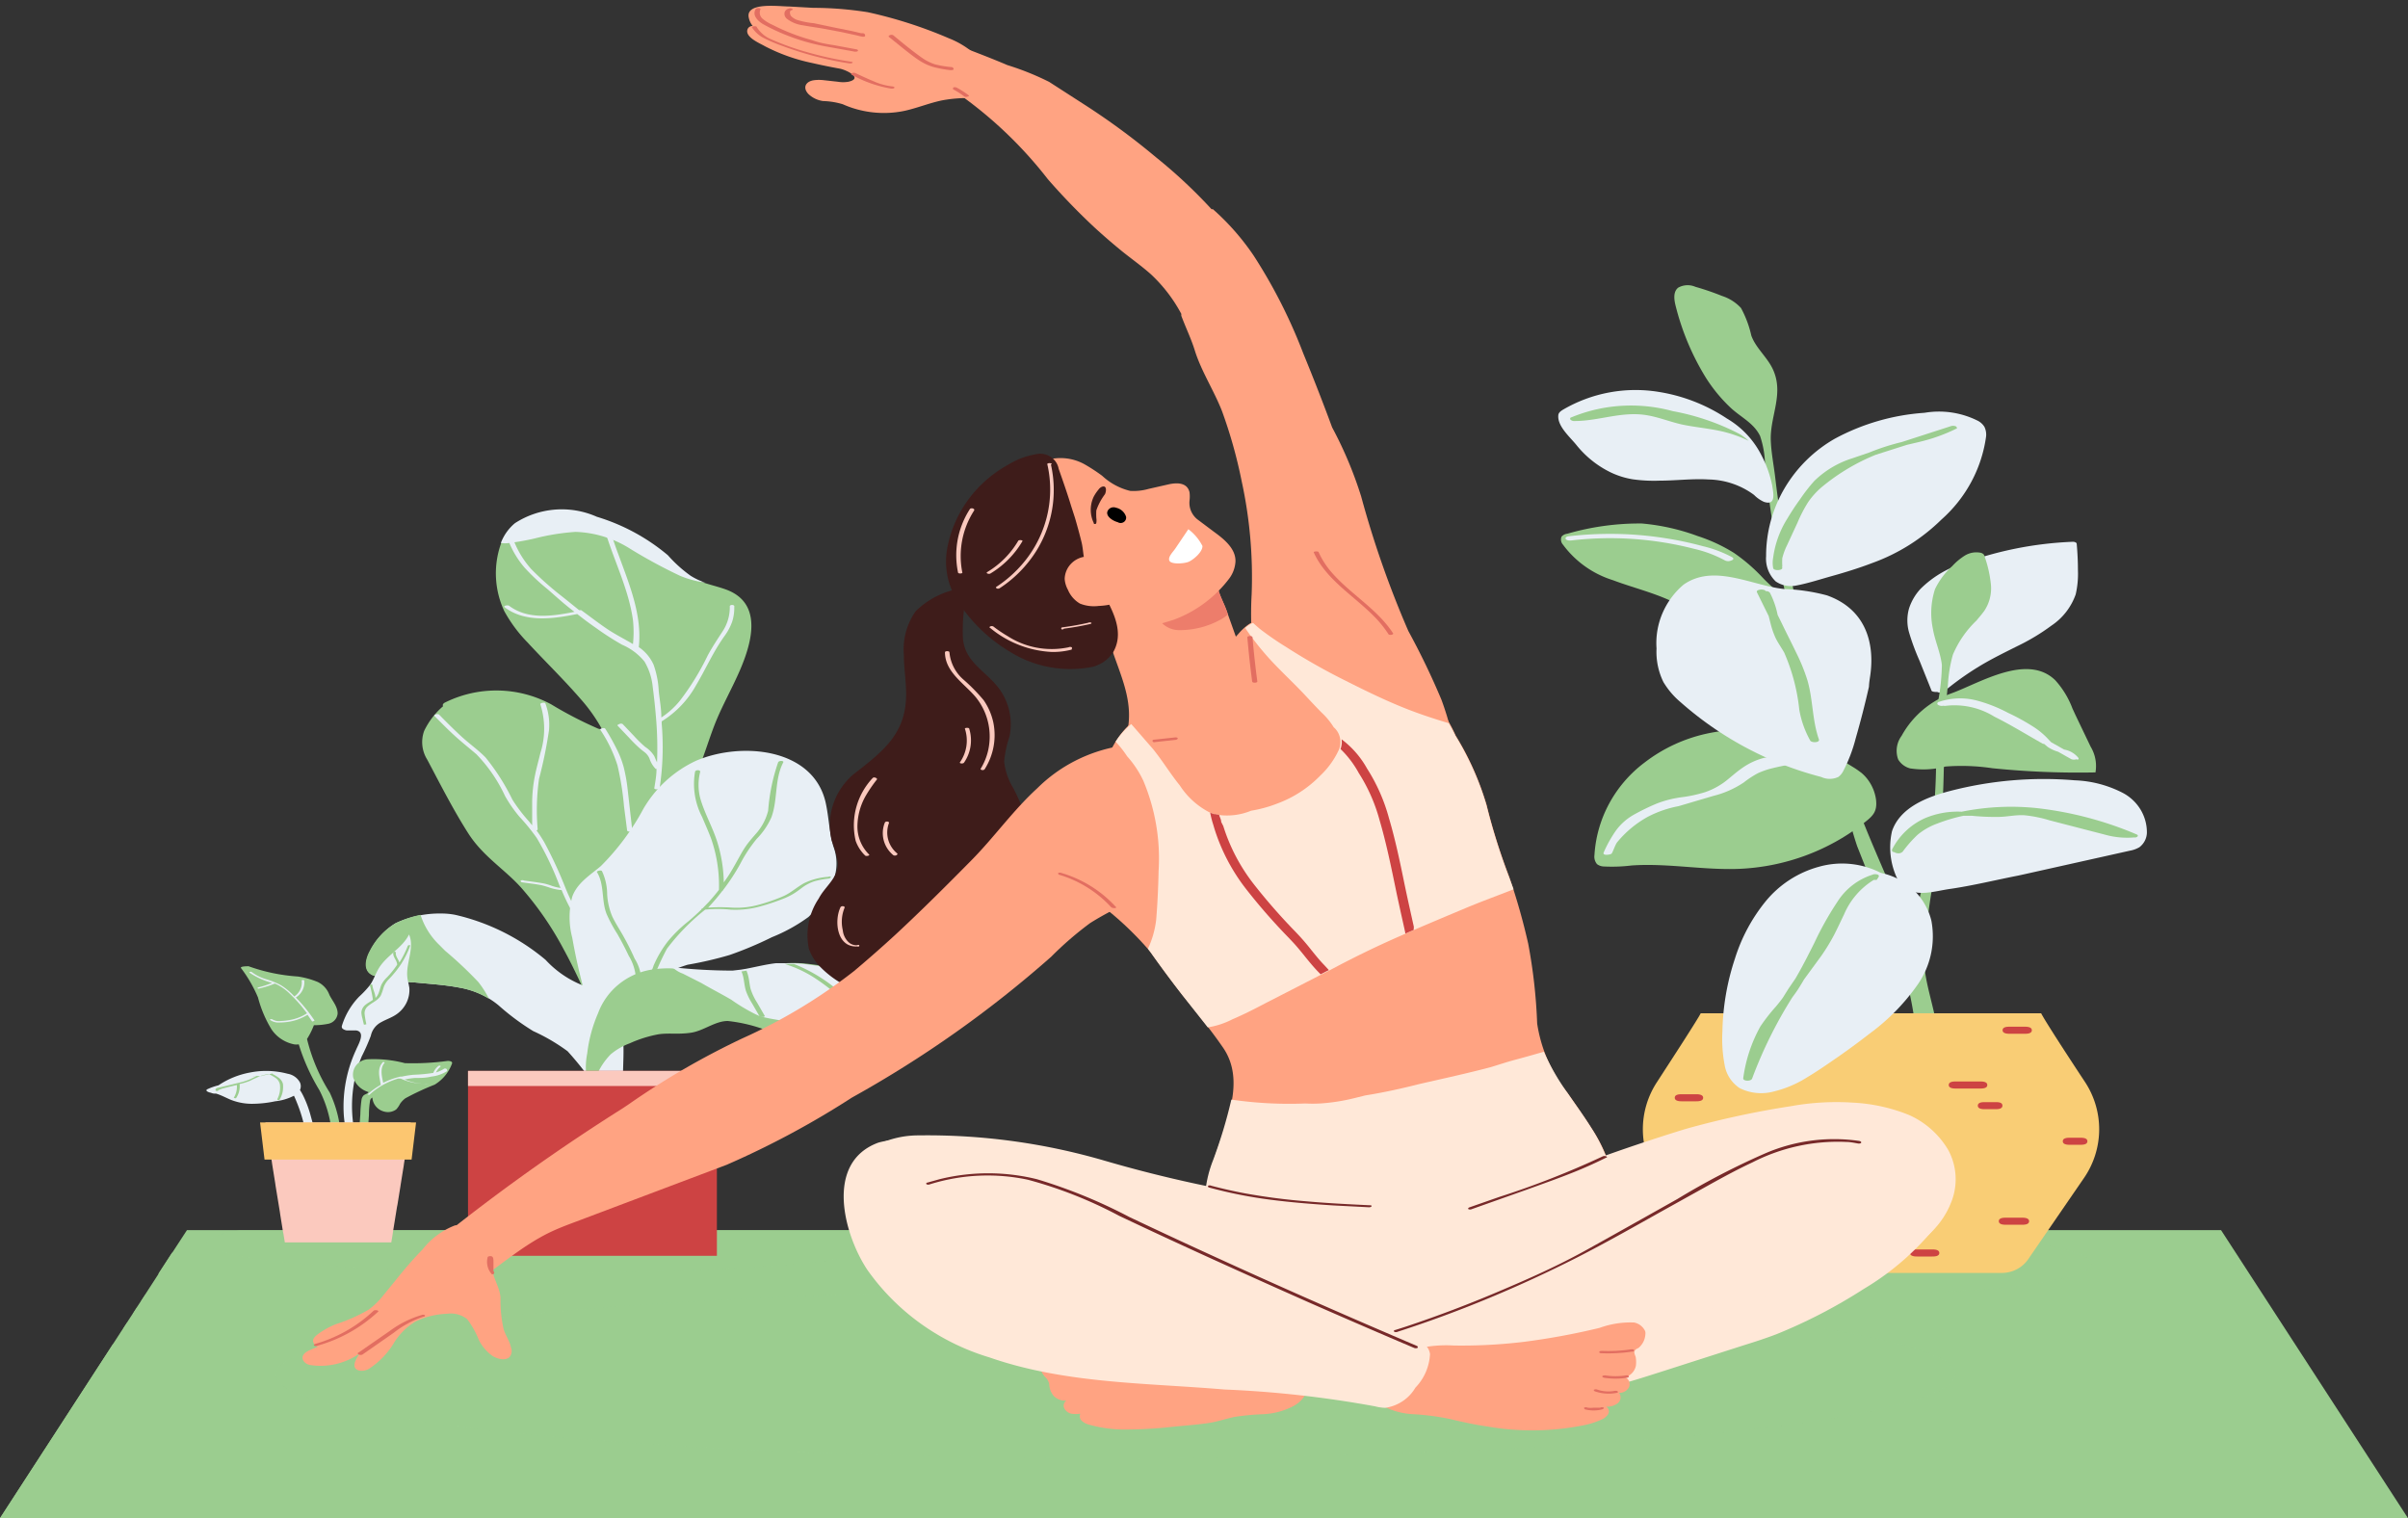 <svg xmlns="http://www.w3.org/2000/svg" width="360" height="227" fill="none"><rect width="100%" height="100%" fill="#333333" stroke="none"/><g clip-path="url(#a)"><path fill="#9BCD8F" d="M360 226.971H0l18.411-28.376.54-.828.9-1.382.566-.878.643-.98.617-.954 4.063-6.278 2.211-3.39H332.05L360 226.971Z"/><path fill="#9BCD8F" d="M52.56 216.725c-1.692-4.225-4.73-7.808-8.666-10.22a34.546 34.546 0 0 0-13.32-3.892c-4.551-.678-9.103-1.407-13.705-1.633L0 226.97h55.517a89.995 89.995 0 0 0-2.957-10.245ZM40.423 190.71a74.574 74.574 0 0 1 21.214 5.022c6.18 2.298 11.603 6.196 15.686 11.275 3.883 5.022 5.889 11.074 8.589 16.749a93.17 93.17 0 0 0 1.62 3.214H144l-1.44-.652c-10.388-4.37-22.86-4.495-31.988-11.903-4.5-3.717-7.303-9.015-11.572-12.983a40.511 40.511 0 0 0-13.731-7.734c-18.72-6.905-39.24-7.382-59.555-6.403l-2.057 3.164c5.587-.344 11.193-.26 16.766.251ZM345.6 226.971h-27.951a91.454 91.454 0 0 0-4.115-16.749c-3.894-10.852-11.399-20.117-21.317-26.317h13.32a113.155 113.155 0 0 1 20.417 15.067 99.428 99.428 0 0 1 19.646 27.999Z"/><path fill="#9BCD8F" d="M297.283 191.087a48.866 48.866 0 0 0-7.714-7.182h-1.98c13.937 10.045 20.571 26.794 22.705 43.066h1.646c-1.62-12.983-5.786-25.588-14.657-35.884Zm-13.063-7.182h-1.98c13.783 10.045 20.366 26.844 22.423 43.066h1.646c-1.672-13.083-5.812-25.764-14.735-36.11a48.79 48.79 0 0 0-7.354-6.956Zm-5.4 0h-1.954c13.628 10.22 20.134 26.894 22.14 43.066h1.645c-1.645-13.158-5.785-25.94-14.785-36.361a48.578 48.578 0 0 0-7.02-6.705h-.026ZM66.857 208.237a42.222 42.222 0 0 0-14.631-9.617 64.522 64.522 0 0 0-17.1-5.023 48.666 48.666 0 0 0-13.423 0l-.617.955a53.444 53.444 0 0 1 28.8 4.269 43.124 43.124 0 0 1 14.914 9.366 44.974 44.974 0 0 1 8.486 14.113 147.56 147.56 0 0 1 1.825 4.695h1.775a55.436 55.436 0 0 0-10.029-18.758Zm-17.074-5.926a64.288 64.288 0 0 0-16.766-5.926 49.002 49.002 0 0 0-12.549-.879l-.591.904a53.836 53.836 0 0 1 27.514 5.951 42.808 42.808 0 0 1 14.323 10.195 44.653 44.653 0 0 1 7.56 14.414h1.749a45.444 45.444 0 0 0-7.277-14.238 41.939 41.939 0 0 0-14.015-10.421h.052Zm-14.863-2.687a69.356 69.356 0 0 0-15.943-1.833l-.54.829a52.998 52.998 0 0 1 27.18 6.403 30.548 30.548 0 0 1 9.694 9.04 48.584 48.584 0 0 1 5.683 12.782v.125h1.723a50.921 50.921 0 0 0-5.143-12.304c-5.268-7.704-13.404-13.1-22.68-15.042h.026ZM265.114 213.511a115.602 115.602 0 0 0-10.028-6.152c-3.086-1.632-6.429-2.988-9.695-4.344-6.403-2.712-12.857-5.801-16.971-11.376a26.693 26.693 0 0 1-4.063-7.759h-1.723a26.98 26.98 0 0 0 2.572 5.625c3.631 5.518 8.895 9.828 15.094 12.354 3.24 1.507 6.583 2.788 9.848 4.269a78.136 78.136 0 0 1 10.286 5.625 70.784 70.784 0 0 1 16.766 13.259 27.704 27.704 0 0 1 1.466 1.933h1.62a53.572 53.572 0 0 0-15.172-13.434Zm-10.466 0a115.206 115.206 0 0 0-10.028-6.152c-3.137-1.632-6.429-2.963-9.669-4.344-6.403-2.712-12.857-5.801-16.971-11.376a26.632 26.632 0 0 1-4.063-7.759h-1.723a26.98 26.98 0 0 0 2.572 5.625c3.624 5.515 8.879 9.823 15.068 12.354 3.24 1.507 6.583 2.788 9.849 4.269a78.188 78.188 0 0 1 10.285 5.625 70.784 70.784 0 0 1 16.766 13.259 27.704 27.704 0 0 1 1.466 1.933h1.8a53.604 53.604 0 0 0-15.429-13.434h.077Zm-10.465 0a115.373 115.373 0 0 0-10.029-6.152c-3.137-1.632-6.428-2.963-9.668-4.344-6.403-2.712-12.858-5.801-16.972-11.376a26.608 26.608 0 0 1-4.063-7.759h-1.748a26.953 26.953 0 0 0 2.571 5.625c3.638 5.522 8.912 9.832 15.12 12.354 3.24 1.507 6.583 2.788 9.849 4.269a78.188 78.188 0 0 1 10.285 5.625 70.764 70.764 0 0 1 16.766 13.259 27.704 27.704 0 0 1 1.466 1.933h1.826a53.604 53.604 0 0 0-15.3-13.434h-.103Zm-10.466 0a115.574 115.574 0 0 0-10.003-6.127c-3.137-1.632-6.428-2.963-9.668-4.344-6.403-2.712-12.858-5.801-16.972-11.376a26.632 26.632 0 0 1-4.063-7.759h-1.723a26.957 26.957 0 0 0 2.572 5.625c3.628 5.505 8.883 9.805 15.068 12.329 3.24 1.507 6.583 2.788 9.849 4.269a78.06 78.06 0 0 1 10.08 5.776 70.784 70.784 0 0 1 16.766 13.259 27.155 27.155 0 0 1 1.465 1.933h1.826a53.558 53.558 0 0 0-15.171-13.585h-.026Zm-10.466 0a115.206 115.206 0 0 0-10.028-6.152c-3.137-1.632-6.429-2.963-9.669-4.344-6.403-2.712-12.857-5.801-16.971-11.376a26.587 26.587 0 0 1-4.012-7.734h-1.748c.638 1.963 1.5 3.85 2.571 5.625 3.628 5.505 8.883 9.805 15.069 12.329 3.24 1.507 6.583 2.788 9.848 4.269a78.094 78.094 0 0 1 10.26 5.776 70.784 70.784 0 0 1 16.766 13.259 27.47 27.47 0 0 1 1.466 1.933h1.825a53.565 53.565 0 0 0-15.351-13.585h-.026Z"/><path fill="#9BCD8F" d="M133.226 185.838c0 2.511-22.886 4.47-51.146 4.47s-51.223-2.009-51.223-4.47c0-.678 1.774-1.331 4.937-1.908h92.52c3.163.552 4.912 1.205 4.912 1.908ZM166.783 218.03c69.347 0 125.563-5.632 125.563-12.58s-56.216-12.581-125.563-12.581c-69.346 0-125.563 5.633-125.563 12.581 0 6.948 56.217 12.58 125.563 12.58Z" opacity=".6" style="mix-blend-mode:multiply"/><path fill="#9BCD8F" d="M100.286 124.341a10.51 10.51 0 0 0-2.109-2.838 5.893 5.893 0 0 1-1.671-3.44 15.331 15.331 0 0 0-1.594-5.75 9.31 9.31 0 0 0-5.452-3.365 58.22 58.22 0 0 1-7.045-3.641 17.226 17.226 0 0 0-7.91-2.074 17.25 17.25 0 0 0-7.982 1.798c-.308.15-.386.376-.283.552a11.28 11.28 0 0 0-2.828 3.691 4.917 4.917 0 0 0 .462 4.294c1.955 3.692 3.91 7.534 6.12 10.999 2.212 3.465 5.375 5.324 7.895 8.111a47.82 47.82 0 0 1 6.351 9.191c2.006 3.666 3.677 7.533 5.323 11.325.309.703 2.263.477 2.572-.151a48.615 48.615 0 0 1 3.78-6.428 30.176 30.176 0 0 0 2.57-7.207c1.39-4.596 3.91-10.371 1.801-15.067Z"/><path fill="#E8EFF5" d="M88.586 139.885a31.167 31.167 0 0 1-3.986-6.981 63.294 63.294 0 0 0-3.24-7.006 19.441 19.441 0 0 0-1.157-1.758s.18 0 .18-.176a33.138 33.138 0 0 1 .206-7.533 65.75 65.75 0 0 0 1.491-7.282 9.116 9.116 0 0 0-.54-3.968c0-.226-.874-.125-.746.151a11.98 11.98 0 0 1 0 7.232c-.282 1.18-.617 2.335-.848 3.54a21.382 21.382 0 0 0-.386 3.692v3.591l-.514-.628a23.936 23.936 0 0 1-2.443-3.214 32.53 32.53 0 0 0-4.011-6.303c-1.08-1.105-2.366-2.009-3.498-3.039-1.131-1.029-2.314-2.209-3.445-3.365-.18-.175-.926 0-.669.226 1.003 1.005 2.006 2.034 3.06 2.989 1.054.954 2.134 1.808 3.189 2.712a22.57 22.57 0 0 1 4.268 6.227 20.015 20.015 0 0 0 2.186 3.139c.931.996 1.79 2.053 2.571 3.164a45.138 45.138 0 0 1 3.318 6.906l.231.552a7.152 7.152 0 0 1-1.26-.301 8.74 8.74 0 0 0-1.26-.377c-.977-.176-1.954-.301-2.906-.427a.628.628 0 0 0-.54 0s0 .226.155.251c1.002.151 2.031.251 3.008.452.444.113.882.247 1.312.402a8.5 8.5 0 0 0 1.465.301h.18a31.468 31.468 0 0 0 3.909 6.856c.128.326.874.176.72-.025Z"/><path fill="#9BCD8F" d="M109.826 101.942c-1.003 2.11-2.109 4.169-2.958 6.328-.848 2.16-1.62 4.746-2.571 7.082a78.802 78.802 0 0 1-3.703 8.412c-.72 1.406-2.571 6.428-4.757 5.851-2.186-.578-2.571-5.851-2.829-7.785a61.367 61.367 0 0 0-.797-7.307 24.596 24.596 0 0 0-5.425-10.044c-2.572-2.964-5.323-5.625-7.946-8.463a21.37 21.37 0 0 1-3.446-4.645 13.316 13.316 0 0 1-.514-10.045 7.107 7.107 0 0 1 2.109-2.963 12.893 12.893 0 0 1 12.24-.954 29.935 29.935 0 0 1 10.62 5.75 20.02 20.02 0 0 0 3.394 3.064c.687.402 1.42.723 2.185.954 1.003.326 2.058.578 3.035.93 6.351 2.26 3.445 9.491 1.363 13.835Z"/><path fill="#E8EFF5" d="M105.428 87.102a15.194 15.194 0 0 1-3.728-1.005 76.26 76.26 0 0 1-7.509-4.067 16.238 16.238 0 0 0-8.151-2.512c-2.058.14-4.099.469-6.094.98a36.652 36.652 0 0 1-3.806.678 4.244 4.244 0 0 1-1.26 0 7.106 7.106 0 0 1 2.109-2.963 12.893 12.893 0 0 1 12.24-.954 29.935 29.935 0 0 1 10.62 5.75 20.016 20.016 0 0 0 3.394 3.063c.683.429 1.417.775 2.185 1.03ZM93.806 117.762c-.12-1.006-.3-2.003-.54-2.988a14.143 14.143 0 0 0-1.055-2.762 32.82 32.82 0 0 0-1.722-3.064c-.129-.226-.9 0-.746.151a20.693 20.693 0 0 1 2.571 5.323c.474 2.018.8 4.065.978 6.127l.462 3.591c0 .277.823.201.772 0l-.72-6.378Z"/><path fill="#E8EFF5" d="M109.106 90.642A6.543 6.543 0 0 1 108 94.434c-.772 1.18-1.517 2.31-2.186 3.54a38.377 38.377 0 0 1-4.166 6.78 12.064 12.064 0 0 1-2.777 2.511c0-1.305-.231-2.511-.385-3.892a13.577 13.577 0 0 0-.772-3.993 6.286 6.286 0 0 0-2.211-2.636c.514-4.796-1.415-9.367-3.035-13.811a52.083 52.083 0 0 1-1.337-3.993c0-.276-.848-.176-.797 0 1.312 4.62 3.626 8.965 4.294 13.761a16.877 16.877 0 0 1 0 3.59c-1.26-.752-2.571-1.405-3.78-2.209-1.208-.803-2.571-1.858-3.96-2.863h-.308c-1.054-.853-2.109-1.707-3.137-2.51a47.494 47.494 0 0 1-4.012-3.617 14.13 14.13 0 0 1-2.571-4.143c0-.226-.874-.126-.746.15a14.15 14.15 0 0 0 2.289 3.742 31.385 31.385 0 0 0 3.42 3.214c1.337 1.155 2.571 2.31 4.063 3.415-3.266.653-6.969 1.206-9.772-.903-.206-.151-.951 0-.668.226 3.111 2.335 7.251 1.732 10.851 1.004a53.649 53.649 0 0 0 2.803 2.084 42.41 42.41 0 0 0 3.908 2.511 8.747 8.747 0 0 1 3.343 2.511 9.163 9.163 0 0 1 1.235 3.817 91.78 91.78 0 0 1 .488 4.571c.192 2.221.243 4.452.154 6.679-.154-.301-.282-.628-.411-.929a4.418 4.418 0 0 0-1.363-1.381 18.41 18.41 0 0 1-1.671-1.632l-1.697-1.783a.52.52 0 0 0-.489 0s-.386.125-.257.251l1.697 1.783a20.895 20.895 0 0 0 1.646 1.632c.283.251.591.452.874.703.229.224.412.488.54.779a3.94 3.94 0 0 0 .926 1.556h.128c0 .955-.18 1.934-.334 2.888 0 .226.746.226.797 0 .484-3.2.588-6.444.309-9.668v-.326a14.738 14.738 0 0 0 5.143-5.399c1.491-2.511 2.571-5.022 4.268-7.383a8.309 8.309 0 0 0 1.106-2.059 6.605 6.605 0 0 0 .334-2.235c.129-.426-.668-.401-.668-.125Z"/><path fill="#E8EFF5" d="M124.586 126.526c-.617-2.135-.669-4.319-1.131-6.454-1.8-8.261-12.626-9.241-19.415-6.328a17.834 17.834 0 0 0-7.843 7.157 36.23 36.23 0 0 1-6.377 8.588c-1.645 1.381-3.523 2.511-4.268 4.57a11.95 11.95 0 0 0 0 6.127 88.554 88.554 0 0 0 1.62 7.358c.067.94.33 1.857.771 2.694a6.952 6.952 0 0 0 1.8 2.177 2.194 2.194 0 0 0 1.8 0c.231 0 .669-.401.617-.652 2.61-3.581 6.35-6.227 10.646-7.534a55.133 55.133 0 0 0 6.274-1.456 54.613 54.613 0 0 0 6.326-2.662 25 25 0 0 0 5.451-3.013 15.623 15.623 0 0 0 3.498-4.897 7.233 7.233 0 0 0 .231-5.675Z"/><path fill="#9BCD8F" d="M124.2 131.096c0-.151-.36 0-.489 0a9.703 9.703 0 0 0-3.522.954c-1.08.603-1.955 1.432-3.086 1.934a26.888 26.888 0 0 1-3.677 1.281 12.264 12.264 0 0 1-3.986.426c-1.19-.08-2.384-.08-3.574 0A30.72 30.72 0 0 0 108 133.18a.192.192 0 0 0 .084-.059.2.2 0 0 0 .045-.091 30.787 30.787 0 0 0 2.571-3.943 21.005 21.005 0 0 1 2.443-3.691 10.872 10.872 0 0 0 2.186-3.214c.977-2.662.437-5.65 1.774-8.212.128-.251-.643-.301-.772 0a28.619 28.619 0 0 0-1.491 7.232 8.125 8.125 0 0 1-1.826 3.441 32.86 32.86 0 0 0-1.26 1.506 15.067 15.067 0 0 0-1.105 1.758c-.695 1.23-1.363 2.511-2.16 3.616l-.283.402a21.29 21.29 0 0 0-.952-5.977c-.694-2.26-1.928-4.344-2.571-6.629a7.925 7.925 0 0 1 0-3.942c0-.302-.694-.302-.772 0a10.671 10.671 0 0 0 1.055 6.754c.463 1.105.951 2.185 1.363 3.29.405 1.169.706 2.371.9 3.591.211 1.329.297 2.673.257 4.018-.48.619-.986 1.222-1.517 1.808l-.952.979s-.154 0-.154.151a38.207 38.207 0 0 1-1.929 1.757c-1.147.9-2.19 1.919-3.111 3.039a16.657 16.657 0 0 0-2.109 3.591 5.04 5.04 0 0 1-2.263 2.888c-.154 0 0 .2 0 .276a.687.687 0 0 0 .566 0 4.732 4.732 0 0 0 2.134-2.386c.465-1.13.989-2.236 1.569-3.314a32.322 32.322 0 0 1 5.709-5.826c1.256-.13 2.523-.13 3.78 0a13.698 13.698 0 0 0 3.934-.352 31.685 31.685 0 0 0 3.703-1.18 10.617 10.617 0 0 0 1.671-.778c.514-.302.977-.653 1.44-1.005a6.544 6.544 0 0 1 1.8-.929c.707-.194 1.43-.328 2.16-.402 0 0 .36-.1.283-.251Z"/><path fill="#9BCD8F" d="M94.886 143.325a39.453 39.453 0 0 0-1.646-3.29c-.566-1.029-1.234-2.008-1.723-3.063a10.022 10.022 0 0 1-.746-3.265 8.196 8.196 0 0 0-.771-3.465c-.129-.226-.9 0-.746.151 1.132 1.883.643 4.193 1.414 6.202a21.484 21.484 0 0 0 1.646 3.064 47.71 47.71 0 0 1 1.672 3.214 7.4 7.4 0 0 1 1.105 3.892c0 .251.746.226.797 0a6.49 6.49 0 0 0-1.002-3.44Z"/><path fill="#E8EFF5" d="M91.234 162.41c-.951 0-2.108 0-2.571-.477a48.952 48.952 0 0 0-3.806-4.771 28.37 28.37 0 0 0-5.143-3.013 36.007 36.007 0 0 1-5.142-3.817 12.032 12.032 0 0 0-1.39-1.005 12.794 12.794 0 0 0-4.5-1.682c-2.236-.427-4.525-.553-6.762-.779-2.06-.082-4.1-.428-6.069-1.029-1.62-.628-1.131-2.511-.514-3.641a10.127 10.127 0 0 1 3.806-4.169 15.551 15.551 0 0 1 6.788-1.456c.717-.003 1.432.064 2.135.201a32.173 32.173 0 0 1 13.5 6.729 15.094 15.094 0 0 0 5.323 3.717 7.692 7.692 0 0 1 3.883 2.913 8.225 8.225 0 0 1 2.365 5.022c.18 1.934 0 3.917 0 5.851a1.322 1.322 0 0 1-.283 1.155 1.284 1.284 0 0 1-.591.226l-1.029.025Z"/><path fill="#9BCD8F" d="M73.106 149.327a12.795 12.795 0 0 0-4.5-1.682c-2.237-.427-4.526-.553-6.763-.779-2.06-.082-4.1-.429-6.069-1.029-1.62-.628-1.131-2.512-.514-3.642a10.138 10.138 0 0 1 3.883-4.168 15.314 15.314 0 0 1 3.728-1.256 10.803 10.803 0 0 0 2.803 4.495l.875.879a58.613 58.613 0 0 1 4.962 4.671 14.449 14.449 0 0 1 1.595 2.511ZM130.706 152.44a8.414 8.414 0 0 1-4.294 1.733c-.85.185-1.708.327-2.572.427a27.312 27.312 0 0 1-9.077-.502 23.04 23.04 0 0 0-5.966-1.457c-1.903 0-3.6 1.482-5.528 1.758-1.929.276-3.215 0-4.809.226a18.618 18.618 0 0 0-4.32 1.356 9.582 9.582 0 0 0-2.854 1.657 10.314 10.314 0 0 0-1.929 2.788 7.697 7.697 0 0 0-1.08 2.837 10.312 10.312 0 0 1-.488-5.75 21.173 21.173 0 0 1 1.62-6.027 10.047 10.047 0 0 1 3.04-4.284 10.394 10.394 0 0 1 4.828-2.22 15.868 15.868 0 0 1 3.215-.201c2.979.327 5.975.495 8.974.503 2.186-.176 4.294-.879 6.454-1.13a19.605 19.605 0 0 1 5.323 0 15.128 15.128 0 0 1 9.257 4.494c.53.484.847 1.149.886 1.856a2.7 2.7 0 0 1-.68 1.936Z"/><path fill="#E8EFF5" d="M130.706 152.44a4.598 4.598 0 0 1-1.646 1.03l-.694.251c-.669.201-1.337.326-1.954.452-.85.185-1.708.327-2.572.427-2.237-.603-4.423-1.482-6.686-1.959-1.002-.201-2.005-.326-3.008-.577l-.566-.151-.617-.276a27.447 27.447 0 0 1-3.651-2.185c-1.466-.854-2.983-1.632-4.5-2.511l-2.726-1.381a4.289 4.289 0 0 1-1.543-.954 84.34 84.34 0 0 0 8.974.502l1.286-.151.746-.125c1.465-.277 2.931-.653 4.423-.829H118.62a20.34 20.34 0 0 1 2.572.251 15.13 15.13 0 0 1 9.257 4.495c.508.472.816 1.113.864 1.797a2.696 2.696 0 0 1-.607 1.894Z"/><path fill="#9BCD8F" d="M130.423 151.034a5.706 5.706 0 0 0-3.395-1.28 12.435 12.435 0 0 1 1.543 2.661l.463 1.055-.694.251-.643-1.456a12.415 12.415 0 0 0-1.054-1.909 8.989 8.989 0 0 0-1.517-1.632 29.76 29.76 0 0 0-3.678-2.737c-1.3-.799-2.7-1.432-4.165-1.883h1.388a23.715 23.715 0 0 1 7.329 4.595c.217.198.423.408.617.628h.18a7.099 7.099 0 0 1 4.243 1.481c.308.251-.463.402-.617.226ZM114.12 152.039h-.514l-1.157-2.009a9.378 9.378 0 0 1-.926-1.883c-.231-.728-.257-1.482-.437-2.21a4.704 4.704 0 0 0-.232-.703l.746-.126c.08.197.149.399.206.603.206.703.231 1.431.411 2.135.232.725.56 1.417.977 2.059l1.158 2.009s-.052.075-.232.125Z"/><path fill="#CD4343" d="M107.177 160.1H69.969v27.647h37.208V160.1Z"/><path fill="#FBC9BE" d="M107.177 160.1H69.969v2.26h37.208v-2.26Z"/><path fill="#9BCD8F" d="M279.128 193.397c18.534 0 33.558-2.002 33.558-4.47 0-2.469-15.024-4.47-33.558-4.47-18.533 0-33.557 2.001-33.557 4.47 0 2.468 15.024 4.47 33.557 4.47Z" opacity=".6" style="mix-blend-mode:multiply"/><path fill="#E8EFF5" d="M310.474 81.326c0-.276-.462-.351-.668-.326a54.045 54.045 0 0 0-16.354 3.239 15.489 15.489 0 0 0-6.326 3.792 7.858 7.858 0 0 0-1.723 2.938 6.526 6.526 0 0 0 0 3.566 34.47 34.47 0 0 0 1.569 4.243l1.774 4.42c0 .176.36.251.668.251h.206a1.104 1.104 0 0 0 .926 0 44.155 44.155 0 0 1 5.374-3.842c1.826-1.105 3.729-2.034 5.632-2.988a31.544 31.544 0 0 0 5.142-3.089 9.34 9.34 0 0 0 3.626-4.67c.275-1.195.387-2.419.334-3.642 0-1.239-.06-2.536-.18-3.892Z"/><path fill="#9BCD8F" d="M295.457 92.802c.386-.453.797-.93 1.183-1.457a6.046 6.046 0 0 0 1.003-3.968 17.868 17.868 0 0 0-.9-4.067 1.064 1.064 0 0 0-.206-.453.936.936 0 0 0-.463-.225 3.302 3.302 0 0 0-2.365.451 9.145 9.145 0 0 0-1.852 1.557 11.113 11.113 0 0 0-2.571 3.44 11.585 11.585 0 0 0-.309 5.977c.309 1.783 1.157 3.616 1.337 5.374a31.676 31.676 0 0 1-.565 5.424 104.54 104.54 0 0 0-.283 5.7c0 3.29 0 6.579-.309 9.869a73.589 73.589 0 0 1-1.337 10.044c-.617 3.114-1.414 6.178-2.237 9.241-2.083-5.449-4.552-10.722-6.737-16.121a195.032 195.032 0 0 1-6.84-19.662 205.742 205.742 0 0 1-4.809-20.566 195.915 195.915 0 0 1-1.826-12.204c-.231-1.833-.617-3.792-.642-5.625 0-3.566 1.98-6.755.308-10.346-.848-1.808-2.571-3.189-3.214-5.022a15.803 15.803 0 0 0-1.543-4.118 6.65 6.65 0 0 0-2.854-1.808 39.241 39.241 0 0 0-3.96-1.356 2.894 2.894 0 0 0-2.572.125c-.797.628-.617 1.833-.36 2.813a37.867 37.867 0 0 0 4.526 10.697 23.17 23.17 0 0 0 3.754 4.52c1.517 1.381 3.395 2.235 4.32 4.143.502 1.491.754 3.051.746 4.62.411 3.684.926 7.358 1.543 11.024a203.982 203.982 0 0 0 4.5 20.441c1.671 6.102 4.217 12.028 5.837 18.13a59.08 59.08 0 0 0 1.877 7.082l1.826 4.62a14.826 14.826 0 0 1 1.568 4.018 105.219 105.219 0 0 1 3.909 11.124 52.063 52.063 0 0 1 1.774 12.556 4.933 4.933 0 0 0 .797 3.164c.232.276 2.006 1.531 2.109.502a35.967 35.967 0 0 0 0-8.538c-.489-3.516-1.851-6.931-2.006-10.496.242-3.72.679-7.424 1.312-11.1.231-3.44 1.105-6.83 1.363-10.295.514-6.529.18-13.083.925-19.587.077-1.545.327-3.078.746-4.57a15.283 15.283 0 0 1 3.497-5.072Z"/><path fill="#F9CD75" d="M305.152 151.486h-50.889c-.566 1.08-3.729 5.952-6.531 10.271a12.852 12.852 0 0 0-2.122 7.204 12.86 12.86 0 0 0 2.276 7.159l8.331 12.129a4.717 4.717 0 0 0 1.716 1.514 4.857 4.857 0 0 0 2.244.545h39.086a4.854 4.854 0 0 0 2.244-.545 4.717 4.717 0 0 0 1.716-1.514l8.332-12.129a12.876 12.876 0 0 0 2.276-7.159 12.86 12.86 0 0 0-2.122-7.204c-2.855-4.319-5.992-9.166-6.557-10.271Z"/><path fill="#CD4343" d="M272.366 182.047h-4.937c-.335 0-1.08 0-1.08.527 0 .528.771.528 1.08.528h4.988c.334 0 1.08 0 1.08-.528 0-.527-.926-.527-1.131-.527ZM275.554 179.26h-2.777c-.334 0-1.08 0-1.08.527s.797.527 1.08.527h2.777c.335 0 1.08 0 1.08-.527s-.797-.527-1.08-.527ZM296.023 161.682h-3.6c-.335 0-1.08 0-1.08.527s.771.527 1.08.527h3.6c.334 0 1.08 0 1.08-.527s-.772-.527-1.08-.527ZM298.286 164.771h-1.518c-.334 0-1.08 0-1.08.527s.772.527 1.08.527h1.518c.334 0 1.08 0 1.08-.527s-.669-.527-1.08-.527ZM302.271 182.047h-2.365c-.335 0-1.08 0-1.08.527 0 .528.797.528 1.08.528h2.365c.335 0 1.08 0 1.08-.528 0-.527-.797-.527-1.08-.527ZM253.543 163.59h-2.083c-.334 0-1.08 0-1.08.527 0 .528.797.528 1.08.528h2.083c.334 0 1.08 0 1.08-.528 0-.527-.797-.527-1.08-.527ZM256.037 177.929h-2.366c-.334 0-1.08 0-1.08.527s.797.527 1.08.527h2.366c.334 0 1.08 0 1.08-.527s-.797-.527-1.08-.527ZM277.071 168.11h-3.034c-.334 0-1.08 0-1.08.528 0 .527.771.527 1.08.527h3.034c.335 0 1.08 0 1.08-.527 0-.528-.771-.528-1.08-.528ZM279.412 165.851h-.978a1.761 1.761 0 0 0-.771.15c-.129 0-.309.201-.309.377s.772.527 1.08.527h.978a1.78 1.78 0 0 0 .874-.201c.128 0 .308-.201.308-.376 0-.176-.874-.477-1.182-.477ZM302.683 153.495h-2.211c-.335 0-1.08 0-1.08.527 0 .528.797.528 1.08.528h2.211c.334 0 1.08 0 1.08-.528 0-.527-.797-.527-1.08-.527ZM288.849 186.793h-2.212c-.334 0-1.08 0-1.08.527 0 .528.797.528 1.08.528h2.212c.334 0 1.08 0 1.08-.528 0-.527-.798-.527-1.08-.527ZM310.989 170.094h-1.517c-.335 0-1.08 0-1.08.527s.771.527 1.08.527h1.517c.334 0 1.08 0 1.08-.527s-.772-.527-1.08-.527Z"/><path fill="#E8EFF5" d="M290.237 77.685c3.663-3.241 6.032-7.645 6.686-12.43a2.657 2.657 0 0 0-.257-1.456 2.545 2.545 0 0 0-.952-.88 12.945 12.945 0 0 0-7.997-1.205 32.923 32.923 0 0 0-13.397 3.867 20.557 20.557 0 0 0-7.545 7.449 19.945 19.945 0 0 0-2.741 10.13 4.667 4.667 0 0 0 .294 2.038c.249.65.64 1.24 1.146 1.728a4 4 0 0 0 3.112.603c1.748-.327 3.651-.955 5.374-1.432 1.723-.477 4.011-1.18 5.966-1.933a28.575 28.575 0 0 0 10.311-6.48ZM288.746 137.651a9.471 9.471 0 0 0-2.112-4.029 9.765 9.765 0 0 0-3.777-2.626 11.007 11.007 0 0 0-1.671-.502 12.718 12.718 0 0 0-9.283-.904 15.61 15.61 0 0 0-7.946 5.173 25.706 25.706 0 0 0-4.577 8.538 36.578 36.578 0 0 0-1.877 10.898 20.631 20.631 0 0 0 .334 5.022 5.11 5.11 0 0 0 .764 1.962c.389.596.9 1.108 1.499 1.504a7.204 7.204 0 0 0 5.143.477 16.562 16.562 0 0 0 4.937-2.11c1.595-.954 3.112-2.009 4.629-3.063a107.252 107.252 0 0 0 4.706-3.466 31.384 31.384 0 0 0 7.2-7.357 12.62 12.62 0 0 0 2.031-9.517ZM244.106 71.658c1.328.185 2.671.252 4.011.2 2.443 0 4.886-.326 7.329-.175 2.456.047 4.834.856 6.788 2.31.42.428.917.777 1.466 1.03 1.929.653 1.389-1.457 1.234-2.511a16.982 16.982 0 0 0-1.62-4.495 13.358 13.358 0 0 0-5.143-5.45 25.676 25.676 0 0 0-10.285-3.992 21.486 21.486 0 0 0-14.195 2.662c-.334.2-.694.452-.72.828-.18 1.658 1.8 3.315 2.752 4.52a14.901 14.901 0 0 0 5.143 4.069c1.025.483 2.116.821 3.24 1.004Z"/><path fill="#9BCD8F" d="M279.334 116.683a5.84 5.84 0 0 0-.951-1.055 12.19 12.19 0 0 0-1.44-1.004 40.887 40.887 0 0 0-5.734-2.988 31.36 31.36 0 0 0-5.837-1.934 23.687 23.687 0 0 0-10.229-.019 23.392 23.392 0 0 0-9.237 4.288 18.97 18.97 0 0 0-5.319 6.14 18.522 18.522 0 0 0-2.215 7.746 1.717 1.717 0 0 0 .385 1.331c.295.223.656.346 1.029.352 1.382.069 2.767.019 4.14-.151 5.374-.376 10.774.728 16.174.502 6.687-.305 13.109-2.65 18.36-6.704 1.466-1.13 2.237-1.733 2.006-3.666a6.468 6.468 0 0 0-1.132-2.838ZM270 97.674c1.826-4.696-3.471-8.237-6.326-11.15a26.413 26.413 0 0 0-4.448-3.867 24.452 24.452 0 0 0-5.4-2.51 32.092 32.092 0 0 0-8.383-1.884 38.958 38.958 0 0 0-11.134 1.532 1.323 1.323 0 0 0-.849.427 1.13 1.13 0 0 0 .206 1.205 14.715 14.715 0 0 0 7.431 5.298c2.932 1.105 5.992 1.834 8.82 3.164a42.602 42.602 0 0 1 4.397 2.511 39.689 39.689 0 0 0 4.243 2.687c.926.719 1.74 1.565 2.417 2.511 1.672 1.884 4.449 3.993 6.995 2.31A5.065 5.065 0 0 0 270 97.675Z"/><path fill="#E8EFF5" d="m301.757 130.895 1.028-.226 15.635-3.49a4.247 4.247 0 0 0 1.44-.527c.337-.263.611-.594.803-.972.191-.378.294-.792.302-1.213a6.574 6.574 0 0 0-.96-3.449 6.789 6.789 0 0 0-2.64-2.477 16.97 16.97 0 0 0-7.2-1.884 55.688 55.688 0 0 0-18.668 1.607c-3.574.93-7.457 2.512-8.64 6.002a10.92 10.92 0 0 0 1.26 7.985c2.134 2.085 4.911.98 7.534.628 3.394-.502 6.763-1.331 10.106-1.984ZM279.591 101.089c.746-5.022-.72-10.045-6.454-12.079a28.498 28.498 0 0 0-6.454-.954c-4.834-.527-10.492-3.842-15.017-.628a11.609 11.609 0 0 0-3.146 4.3 11.357 11.357 0 0 0-.866 5.217 10.245 10.245 0 0 0 1.029 5.023 11.934 11.934 0 0 0 2.571 3.013 51.061 51.061 0 0 0 21.009 11.174 3.032 3.032 0 0 0 2.571 0c.318-.24.573-.55.746-.904a22.714 22.714 0 0 0 1.851-4.871 136.196 136.196 0 0 0 1.98-7.709c.026-.578.103-1.08.18-1.582Z"/><path fill="#9BCD8F" d="m310.294 106.914-.463-1.005a13.17 13.17 0 0 0-2.571-4.218c-4.166-4.043-11.212.376-15.429 1.933-3.23 1.148-5.912 3.419-7.534 6.379a3.758 3.758 0 0 0-.514 3.54 2.944 2.944 0 0 0 1.774 1.331c1.766.276 3.571.182 5.297-.276a31.172 31.172 0 0 1 6.994.251c5.125.524 10.278.733 15.429.628a5.585 5.585 0 0 0-.72-3.842l-2.263-4.721ZM271.928 110.531c-1.002-2.838-.874-5.901-1.697-8.764a27.138 27.138 0 0 0-1.697-4.194c-.694-1.456-1.44-2.887-2.134-4.344l-.643-1.306a12.72 12.72 0 0 0-1.157-3.314.733.733 0 0 0-.617-.226c-.206-.402-1.543-.276-1.312.175l1.749 3.541.283 1.105c.18.74.429 1.464.745 2.16.36.753.875 1.456 1.286 2.184a28.476 28.476 0 0 1 2.263 8.563c.284 1.618.84 3.18 1.646 4.621.205.326 1.465.326 1.285-.201ZM292.423 63.748a1.13 1.13 0 0 0-.875 0l-7.225 2.336c-1.65.397-3.266.917-4.835 1.556l-2.571.88a14.204 14.204 0 0 0-5.683 3.39 25.989 25.989 0 0 0-2.108 2.711 37.433 37.433 0 0 0-1.903 2.888 14.588 14.588 0 0 0-2.135 5.876 4.103 4.103 0 0 0 0 1.507c0 .477 1.415.427 1.363 0-.051-.427 0-.151 0-.226a.224.224 0 0 0 0-.126c-.02-.36-.02-.72 0-1.08a9.611 9.611 0 0 1 .72-1.958l1.569-3.39a20.509 20.509 0 0 1 1.594-3.064 11.652 11.652 0 0 1 2.366-2.511 30.737 30.737 0 0 1 7.714-4.545l3.549-1.13 1.105-.352c1.158-.276 2.34-.527 3.498-.879a26.348 26.348 0 0 0 3.882-1.531c.129.025.18-.176-.025-.352ZM260.151 64.929a35.502 35.502 0 0 0-10.08-3.466 23.679 23.679 0 0 0-9.874-.552 23.211 23.211 0 0 0-5.271 1.481c-.155 0-.258.226-.129.352a.8.8 0 0 0 .617.2c3.626 0 7.02-1.48 10.723-.878 1.749.276 3.42.954 5.143 1.356 1.723.402 4.088.603 6.094 1.055 1.407.32 2.77.8 4.063 1.43-.401-.359-.831-.686-1.286-.978ZM319.423 124.743a53.31 53.31 0 0 0-14.812-3.918 37.271 37.271 0 0 0-11.34.528 12.579 12.579 0 0 0-5.451.954 10.174 10.174 0 0 0-4.963 4.721c0 .201 0 .326.36.376.125.078.265.129.411.151a.912.912 0 0 0 .823-.226 18.367 18.367 0 0 1 2.212-2.511 9.785 9.785 0 0 1 2.931-1.682 25.57 25.57 0 0 1 3.96-1.181h1.209c1.306.133 2.62.192 3.934.176 1.311 0 2.571-.326 3.934-.251a19.18 19.18 0 0 1 3.755.753l3.882 1.005 4.372 1.13a12.32 12.32 0 0 0 4.448.427c.309.075.798-.251.335-.452ZM280.8 130.795a1.07 1.07 0 0 0-.926 0 9.632 9.632 0 0 0-5.143 3.968 47.752 47.752 0 0 0-3.497 6.227c-.9 1.783-1.8 3.591-2.828 5.324l-1.029 1.506-.848 1.356c-.335.452-.669.879-1.029 1.306a26.84 26.84 0 0 0-2.314 2.963 21.783 21.783 0 0 0-2.572 7.785c0 .427 1.209.452 1.337 0a65.472 65.472 0 0 1 5.992-12.104l.566-.778c.437-.628.822-1.281 1.208-1.934l2.572-3.515a29.868 29.868 0 0 0 1.851-3.014c.54-1.029 1.029-2.109 1.543-3.164a11.15 11.15 0 0 1 4.448-5.173H280.569c.231-.376.462-.552.231-.753Z"/><path fill="#E8EFF5" d="M270.797 113.141a19.698 19.698 0 0 0-7.123.176 9.887 9.887 0 0 0-3.111 1.432c-.926.627-1.749 1.381-2.571 2.034-.915.7-1.94 1.251-3.035 1.632a20.154 20.154 0 0 1-3.6.778c-1.269.169-2.513.49-3.703.954a33.176 33.176 0 0 0-3.265 1.582 8.417 8.417 0 0 0-2.855 2.512 19.015 19.015 0 0 0-1.774 3.189c-.257.552.977.351 1.157.201.18-.151.54-1.306.849-1.708a15.789 15.789 0 0 1 4.551-3.792 16.479 16.479 0 0 1 4.629-1.607l5.194-1.532a14.385 14.385 0 0 0 4.552-2.009 14.796 14.796 0 0 1 2.057-1.356 11.227 11.227 0 0 1 2.237-.778c1.903-.477 3.883-.753 5.811-1.105.155 0 .489 0 .489-.326 0-.327-.334-.277-.489-.277ZM310.731 113.317a3.458 3.458 0 0 0-2.134-1.255l-1.954-1.105-.669-.703a11.551 11.551 0 0 0-1.723-1.432 32.267 32.267 0 0 0-4.063-2.26 21.96 21.96 0 0 0-4.654-1.833 9.843 9.843 0 0 0-5.58.176c-.206 0-.463.251-.231.452a1.013 1.013 0 0 0 .797.151c.161.029.327.029.488 0a11.297 11.297 0 0 1 7.149 1.632c2.571 1.281 4.86 2.712 7.277 4.068h.154l.54.452c.479.324 1.009.57 1.569.728l1.954 1.105c.265.099.558.099.823 0 .077.176.36.025.257-.176ZM258.968 83.31a18.067 18.067 0 0 0-4.397-1.658 50.555 50.555 0 0 0-4.783-1.055 52.782 52.782 0 0 0-9.668-.778c-1.865.02-3.728.138-5.58.352-.206 0-.592.15-.463.401.129.251.617.251.823.226a50.362 50.362 0 0 1 18.386 1.256c1.608.368 3.157.951 4.602 1.733a1.13 1.13 0 0 0 .952 0c.386-.126.36-.327.128-.478Z"/><path fill="#3E1C1A" d="M144 92.425c.109-1.54.35-3.07.72-4.57a12.394 12.394 0 0 0-7.817 3.515 9.861 9.861 0 0 0-1.774 6.504c0 2.285.462 4.57.308 6.855-.334 5.022-3.368 7.533-7.148 10.497a10.072 10.072 0 0 0-3.601 4.664 9.831 9.831 0 0 0-.334 5.832c.433 1.068.743 2.18.926 3.315 0 2.285-1.929 3.465-2.88 5.298a9.847 9.847 0 0 0-1.466 7.533 7.476 7.476 0 0 0 1.415 2.386 14.618 14.618 0 0 0 5.722 3.812 14.935 14.935 0 0 0 6.878.808c4.66-.588 9.042-2.5 12.6-5.499a21.21 21.21 0 0 0 4.165-4.294 16.806 16.806 0 0 0 3.06-10.898 31.356 31.356 0 0 0-3.291-10.371 9.534 9.534 0 0 1-1.363-3.993c.125-1.255.392-2.493.797-3.691a8.92 8.92 0 0 0-.056-3.965 9.034 9.034 0 0 0-1.77-3.568c-2.082-2.511-4.988-3.817-5.142-7.383a27 27 0 0 1 .051-2.787Z"/><path fill="#FFA382" d="M182.134 88.131c.309 1.13.926 2.21 1.312 3.34l.128.376 2.932 8.212c.56 1.119.983 2.299 1.26 3.515a3.826 3.826 0 0 1-.772 2.863c-.977 1.18-2.571 1.306-3.805 1.858-1.235.553-2.778 1.356-4.32 1.833a56.612 56.612 0 0 1-9.129 1.783 1.75 1.75 0 0 1-.669 0 1.152 1.152 0 0 1-.535-.377 1.12 1.12 0 0 1-.236-.602 3.76 3.76 0 0 1 .18-1.306c1.003-4.294-.617-7.885-2.006-11.852a8.821 8.821 0 0 1 .36-6.404 14.553 14.553 0 0 1 6.069-6.73 4.49 4.49 0 0 1 2.571-.878c.605.07 1.206.171 1.8.301l1.157.226h.438a4.309 4.309 0 0 1 1.568.527 4.978 4.978 0 0 1 1.697 3.315Z"/><path fill="#ED7D6B" d="M182.134 88.132c.309 1.13.926 2.21 1.311 3.34l.129.376c-.285.273-.605.51-.951.703a12.732 12.732 0 0 1-6.326 1.657 3.677 3.677 0 0 1-2.292-.8 3.526 3.526 0 0 1-1.257-2.037 4.643 4.643 0 0 1 .746-2.913 8.186 8.186 0 0 1 2.854-2.813l.797-.451c.532-.31 1.091-.57 1.672-.779a4.309 4.309 0 0 1 1.568.527 4.986 4.986 0 0 1 1.749 3.19Z"/><path fill="#FFA382" d="M155.751 95.439a14.803 14.803 0 0 1-4.885-2.662 15.57 15.57 0 0 1-4.809-7.006 7.367 7.367 0 0 1-.206-5.223 37.039 37.039 0 0 1 2.726-5.274 14.757 14.757 0 0 1 7.329-6.303 7.412 7.412 0 0 1 6.3.477 26.792 26.792 0 0 1 2.571 1.683 9.37 9.37 0 0 0 4.191 2.26 8.18 8.18 0 0 0 2.752-.301l2.983-.678c1.234-.277 2.803-.302 3.137 1.205.046.4.046.805 0 1.205a3.122 3.122 0 0 0 .214 1.55c.202.49.526.924.943 1.263l2.443 1.833c1.491 1.08 3.317 2.511 3.266 4.47a4.732 4.732 0 0 1-.9 2.51 18.393 18.393 0 0 1-8.255 6.178 36.712 36.712 0 0 1-3.985 1.08c-4.192 1.03-8.358 2.662-12.678 2.31a14.139 14.139 0 0 1-3.137-.578Z"/><path fill="#3E1C1A" d="M163.903 76.304c-.023.385-.023.77 0 1.155.038.233.038.47 0 .703 0 0 0 .176-.206.176-.205 0-.128 0-.18-.15a4.555 4.555 0 0 1 0-3.943 6.03 6.03 0 0 1 .695-1.03c.12-.182.289-.33.488-.427.823-.326.695.704.489 1.105a8.652 8.652 0 0 0-1.286 2.411Z"/><path fill="#000" d="M166.834 75.902a.998.998 0 0 0-1.092.264.953.953 0 0 0-.193.338c-.206.754.925 1.406 1.542 1.557a.84.84 0 0 0 .898-.001.803.803 0 0 0 .303-.349.778.778 0 0 0 .059-.453 1.979 1.979 0 0 0-.569-.88 2.051 2.051 0 0 0-.948-.476Z"/><path fill="#fff" d="m177.12 79.92-1.388 2.059c-.283.452-1.183 1.28-.9 1.858.283.578 2.237.427 2.88.15.643-.275 2.083-1.43 2.057-2.36a7.304 7.304 0 0 0-2.109-2.51l-.54.803Z"/><path fill="#3E1C1A" d="M160.123 75.6c-.566-1.857-1.209-3.69-1.852-5.523a2.696 2.696 0 0 0-.429-1.031 2.777 2.777 0 0 0-.814-.78 2.865 2.865 0 0 0-2.202-.35c-1.473.258-2.88.795-4.14 1.583a18.296 18.296 0 0 0-5.926 5.2 17.799 17.799 0 0 0-3.126 7.155 11.045 11.045 0 0 0 1.235 7.533 23.72 23.72 0 0 0 8.177 8.086c3.624 2.255 8 3.056 12.214 2.235a5.141 5.141 0 0 0 3.163-2.21c1.98-3.44-.669-7.182-2.237-10.17a23.802 23.802 0 0 1-1.929-3.114c-.334-1.03-.308-2.134-.566-3.164a83.965 83.965 0 0 0-.977-3.616l-.591-1.833Z"/><path fill="#FFA382" d="M167.837 87.604a11.195 11.195 0 0 0-3.266-3.49 3.68 3.68 0 0 0-2.571-.855 3.54 3.54 0 0 0-2.005 1.161 3.397 3.397 0 0 0-.824 2.13c.042.57.209 1.127.489 1.631a4.296 4.296 0 0 0 1.8 2.06 5.65 5.65 0 0 0 2.777.35c1.749-.074 4.783-.577 3.6-2.987ZM237.96 168.713c-1.132-1.808-2.392-3.541-3.6-5.299a21.881 21.881 0 0 1-4.552-10.396 79.976 79.976 0 0 0-1.337-11.928 94.833 94.833 0 0 0-2.854-10.044 91.764 91.764 0 0 1-3.369-10.723 43.1 43.1 0 0 0-4.628-10.37 20.697 20.697 0 0 0-5.966-7.785c-3.06-2.159-6.968-2.737-10.517-4.093a103.045 103.045 0 0 0-11.134-4.771c-1.235-.302-2.083-.754-3.266 0a7.905 7.905 0 0 0-1.569 1.431c-2.108 2.31-4.088 4.847-6.402 6.981a44.765 44.765 0 0 1-7.02 4.52 13.034 13.034 0 0 0-5.658 5.926 15.032 15.032 0 0 0-.72 3.164 67.299 67.299 0 0 0-1.054 17.905 4.93 4.93 0 0 0 .489 1.808c.285.467.641.89 1.054 1.255a48.284 48.284 0 0 1 6.146 6.027 172.256 172.256 0 0 0 4.731 6.378c2.006 2.511 4.114 5.022 6.017 7.784 3.677 5.148.36 11.627-1.285 16.976a17.654 17.654 0 0 0 0 13.032c2.03 3.468 5.388 6.006 9.334 7.056a34.398 34.398 0 0 0 14.606.93c5.142-.653 10.285-2.085 15.428-2.512 2.597-.15 5.452-.15 8.023-.678a16.535 16.535 0 0 0 6.132-2.676 16.104 16.104 0 0 0 4.514-4.857 11.169 11.169 0 0 0 1.363-2.511 8.166 8.166 0 0 0 .385-3.064 16.377 16.377 0 0 0-.694-4.218 23.26 23.26 0 0 0-2.597-5.248ZM148.114 13.702a2.739 2.739 0 0 0-.257-3.24 13.162 13.162 0 0 0-6.017-4.746 66.593 66.593 0 0 0-12.112-3.892 52.891 52.891 0 0 0-8.177-.653l-3.574-.2c-1.44 0-6.223-.679-6.069 1.456a2.9 2.9 0 0 0 .618 1.456.813.813 0 0 0-.469.13.784.784 0 0 0-.303.373c-.411 1.18 1.852 2.084 2.572 2.51a27.38 27.38 0 0 0 7.045 2.512c1.389.318 2.777.603 4.166.854.951.175 3.6 1.43 1.311 1.958-.527.09-1.066.09-1.594 0l-2.057-.226a5.916 5.916 0 0 0-1.517 0c-1.234.176-1.723 1.105-.823 2.06a3.946 3.946 0 0 0 2.211 1.054c.995.028 1.982.188 2.932.477.972.434 1.989.763 3.034.98 2.051.433 4.172.433 6.223 0 1.929-.427 3.78-1.206 5.709-1.583a20.552 20.552 0 0 1 4.525-.3 3.68 3.68 0 0 0 1.826-.252c.329-.167.604-.419.797-.728Z"/><path fill="#FFA382" d="M215.486 104.579a111.373 111.373 0 0 0-4.938-10.245 147.3 147.3 0 0 1-7.045-20.09 59.092 59.092 0 0 0-4.346-10.345 320.925 320.925 0 0 0-4.32-11.074 78.13 78.13 0 0 0-7.431-14.64 36.678 36.678 0 0 0-6.069-6.905h-.206a75.637 75.637 0 0 0-8.331-7.785A105.328 105.328 0 0 0 162 15.56l-5.143-3.314a40.83 40.83 0 0 0-6.249-2.512c-2.288-.979-4.602-1.858-6.942-2.762a1.289 1.289 0 0 0-1.08 0 .504.504 0 0 0-.206.226 2.922 2.922 0 0 0-1.3 1.28 2.833 2.833 0 0 0-.269 1.784 6.255 6.255 0 0 0 2.006 3.817c.228.145.504.2.771.15a62.505 62.505 0 0 1 13.063 12.556 96.915 96.915 0 0 0 7.046 7.282 92.999 92.999 0 0 0 4.166 3.591c1.388 1.105 2.828 2.134 4.165 3.315a22.67 22.67 0 0 1 4.578 5.951v.276c.642 1.733 1.465 3.415 2.005 5.148.952 3.089 2.855 6.002 4.063 9.065a71.464 71.464 0 0 1 2.957 10.522 67.37 67.37 0 0 1 1.492 16.925 51.558 51.558 0 0 0 .385 9.793 33.574 33.574 0 0 0 2.572 8.513.148.148 0 0 0 0 .2l.154.176a.356.356 0 0 0 .154.151c6.532 7.282 17.64 6.177 26.589 7.91.177.047.363.047.54 0 .257 0 .463-.176.437-.352a42.86 42.86 0 0 0-2.468-10.672Z"/><path fill="#E26E61" d="M142.328 10.036a15.246 15.246 0 0 1-2.571-.427 7.369 7.369 0 0 1-2.109-1.105c-1.414-1.005-2.777-2.135-4.114-3.24a.602.602 0 0 0-.514 0s-.283.151-.129.252l2.212 1.782c.694.553 1.388 1.105 2.134 1.608.697.486 1.47.86 2.289 1.104.842.228 1.702.387 2.571.478.129 0 .411 0 .463-.126.051-.126-.129-.301-.232-.326ZM133.457 12.924a9.297 9.297 0 0 1-2.803-.754c-.926-.376-1.826-.803-2.751-1.23a.657.657 0 0 0-.54 0c-.129 0-.155.2 0 .251a18.27 18.27 0 0 0 5.888 2.06c.129 0 .386 0 .463-.126.077-.126-.154-.176-.257-.201ZM128.726 4.963l-1.389-.327-2.751-.552-2.855-.603a13.317 13.317 0 0 1-2.571-.502 2.57 2.57 0 0 1-.874-.552c-.18-.201-.309-.779 0-.88.308-.1.257-.15.128-.25a.602.602 0 0 0-.514 0 .804.804 0 0 0-.407.222.77.77 0 0 0-.21.405.952.952 0 0 0 .069.503.982.982 0 0 0 .316.401 5.002 5.002 0 0 0 2.366.955c.926.175 1.852.301 2.777.452l2.957.552 1.62.352.798.175c.268.082.544.14.822.176.18 0 .412 0 .309-.301-.103-.301-.463-.201-.591-.226Z"/><path fill="#E26E61" d="m128.031 7.374-3.394-.628c-1.209-.176-2.211-.377-3.266-.753a30.023 30.023 0 0 1-5.888-2.285 6.138 6.138 0 0 1-1.44-.88 1.204 1.204 0 0 1-.421-.644 1.174 1.174 0 0 1 .061-.761c.128-.252-.617-.327-.746 0-.489.929.411 1.757 1.183 2.21.981.543 1.994 1.029 3.034 1.456a31.002 31.002 0 0 0 6.609 1.908l4.037.728c.128 0 .411 0 .463-.125.051-.126-.129-.226-.232-.226ZM127.106 9.207a50.351 50.351 0 0 1-6.249-1.356 40.148 40.148 0 0 1-5.76-2.06 4.613 4.613 0 0 1-1.954-1.732c0-.226-.874-.125-.746 0a4.617 4.617 0 0 0 1.903 1.683c.89.443 1.81.829 2.751 1.155a50.601 50.601 0 0 0 6.275 1.883c1.217.285 2.443.52 3.677.703.128 0 .411 0 .463-.125.051-.126-.283-.126-.36-.151ZM144.823 14.254a13.278 13.278 0 0 0-1.8-1.155.632.632 0 0 0-.54 0v.251c.596.313 1.163.674 1.697 1.08a.602.602 0 0 0 .514 0s.257-.05.129-.176ZM208.286 94.71c-2.366-3.665-6.378-5.875-9.206-9.14a12.366 12.366 0 0 1-1.929-2.988c0-.226-.848-.15-.745 0 1.774 3.968 5.785 6.353 8.794 9.341a16.567 16.567 0 0 1 2.314 2.788c.103.326.772.226.772 0Z"/><path fill="#FFA382" d="M76.217 200.83c-.283-.704-.694-1.382-.925-2.11-.345-1.55-.5-3.135-.463-4.721-.129-1.632-1.132-2.862-1.26-4.444a9.637 9.637 0 0 0-.36-2.059 6.545 6.545 0 0 0-2.16-3.215 3.573 3.573 0 0 0-1.386-.893 3.637 3.637 0 0 0-1.649-.186 11.208 11.208 0 0 0-4.834 3.59c-1.44 1.457-2.777 3.039-4.063 4.646l-1.825 2.235a11.238 11.238 0 0 1-2.16 2.109 24.055 24.055 0 0 1-4.912 2.185c-.914.362-1.777.835-2.571 1.406-.335.251-.849.628-.849 1.08 0 .452.54.979.823.829l-1.337.577c-.24.104-.465.24-.669.402-.848.728-.154 1.632.72 1.808a10.187 10.187 0 0 0 7.406-1.708l-.232.377c-.385.653-1.028 1.833.18 2.16a2.127 2.127 0 0 0 1.492-.277 11.89 11.89 0 0 0 3.78-3.967 9.658 9.658 0 0 1 3.111-3.064 11.75 11.75 0 0 1 4.783-1.18 3.908 3.908 0 0 1 2.983.804 13.28 13.28 0 0 1 1.774 3.164 6.501 6.501 0 0 0 1.98 2.31c.643.427 1.903.828 2.572.201a1.404 1.404 0 0 0 .231-1.407 5.478 5.478 0 0 0-.18-.652Z"/><path fill="#FFA382" d="M170.074 133.834a16.105 16.105 0 0 0 3.925-6.477c.768-2.431.939-5.004.498-7.51a14.574 14.574 0 0 0-1.646-4.646c-.72-1.281-1.26-3.038-2.828-3.541a6.068 6.068 0 0 0-2.572-.125c-4.699.778-9.027 2.984-12.368 6.303-3.626 3.314-6.429 7.307-9.849 10.772-3.42 3.466-7.483 7.534-11.417 11.175a187.3 187.3 0 0 1-6.146 5.399 80.77 80.77 0 0 1-16.663 10.044 116.942 116.942 0 0 0-17.022 9.869l-.9.603a296.383 296.383 0 0 0-25.715 18.18 15.717 15.717 0 0 0-3.574 3.867 4.19 4.19 0 0 0-.669 2.787c.438 2.512 3.549 2.712 5.503 2.135.307.114.645.114.952 0 4.474-2.712 8.203-6.403 13.063-8.638 1.157-.528 2.365-.98 3.574-1.432l22.423-8.462a130.533 130.533 0 0 0 18.72-10.045 168.13 168.13 0 0 0 29.803-21.068 50.41 50.41 0 0 1 5.811-5.022 44.836 44.836 0 0 1 7.174-3.641c.232-.151.129-.301-.077-.527Z"/><path fill="#E26E61" d="M55.852 195.959a21.147 21.147 0 0 1-8.769 4.972s-.257.125-.128.251a.6.6 0 0 0 .514 0 22.02 22.02 0 0 0 9.051-5.073c.232-.201-.488-.326-.668-.15ZM63.514 196.611a.6.6 0 0 0-.514 0 15.131 15.131 0 0 0-4.68 2.335l-4.783 3.315c-.154 0 0 .226.129.251a.632.632 0 0 0 .514 0l4.654-3.239a14.557 14.557 0 0 1 4.526-2.436s.257 0 .154-.226ZM73.774 190.057v-1.381c0-.477 0-.904-.488-.879 0 0-.36 0-.386.176a2.721 2.721 0 0 0-.007 1.329c.107.438.321.843.624 1.182a.26.26 0 0 0 .206 0 .189.189 0 0 0 .097-.04.173.173 0 0 0 .057-.086.515.515 0 0 0 0-.201l-.103-.1Z"/><path fill="#FFE8D8" d="M226.286 132.954c-2.366.929-4.783 1.808-7.123 2.787-2.34.98-5.143 2.16-7.715 3.265l-.642.276-.618.276-1.157.503a148.392 148.392 0 0 0-10.285 5.022l-.515.251-.72.377-8.125 4.168c-1.672.879-3.369 1.758-5.143 2.511a12.19 12.19 0 0 1-3.677 1.205l-3.806-4.821a178.647 178.647 0 0 1-4.732-6.378l-.411-.553a13.993 13.993 0 0 0 1.234-4.344c.206-2.511.309-4.871.36-7.282a29.988 29.988 0 0 0-2.288-13.51 15.072 15.072 0 0 0-2.417-3.641 15.345 15.345 0 0 0-1.723-2.185 11.513 11.513 0 0 1 2.34-2.636c1.08 1.23 2.185 2.511 3.214 3.691 1.44 1.758 2.571 3.666 4.037 5.474a11.673 11.673 0 0 0 4.552 4.093l.617.226h.18l.617.126c1.6.185 3.222-.04 4.706-.653a19.25 19.25 0 0 0 3.934-1.08 17.339 17.339 0 0 0 6.403-4.168 12.407 12.407 0 0 0 2.828-3.968c.067-.205.119-.415.155-.627a3.028 3.028 0 0 0 0-.829 2.842 2.842 0 0 0-.978-1.808 10.523 10.523 0 0 0-1.774-2.16c-.823-.828-1.594-1.657-2.391-2.511-1.749-1.883-3.677-3.641-5.426-5.55a44.272 44.272 0 0 1-3.651-4.62c.184-.165.382-.316.591-.452.185-.122.383-.223.591-.301l1.003.879a46.674 46.674 0 0 0 4.012 2.762 92.374 92.374 0 0 0 8.871 5.022c3.086 1.557 6.172 3.064 9.412 4.319 1.954.754 3.96 1.407 5.965 2.009.36.628.695 1.256 1.003 1.884a43.141 43.141 0 0 1 4.629 10.37 91.51 91.51 0 0 0 3.368 10.723l.695 1.858Z"/><path fill="#E26E61" d="M176.066 110.379c0-.15-.335-.15-.463-.125l-3.034.326s-.335 0-.258.226c.078.226.335.151.463.126l3.035-.327s.308-.1.257-.226ZM187.251 95.288c0-.276-.771-.251-.771 0 .189 2.193.429 4.386.72 6.579 0 .276.797.251.771 0-.291-2.177-.531-4.37-.72-6.58ZM166.783 135.541a17.83 17.83 0 0 0-8.074-5.023.618.618 0 0 0-.515 0s0 .226.129.251a17.236 17.236 0 0 1 7.714 4.772c.257.351 1.106.251.746 0Z"/><path fill="#FFE8D8" d="M221.606 209.518a51.055 51.055 0 0 1-16.509-1.808c-1.8-.527-3.471-1.456-5.143-2.134-.257-1.557 1.363-2.762 2.803-3.516a70.584 70.584 0 0 1 8.357-3.465l4.32-1.557a231.15 231.15 0 0 0 27.823-13.083c6.429-3.415 12.857-6.855 19.44-10.044a40.379 40.379 0 0 1 9.875-3.767 26.324 26.324 0 0 1 11.211 0c2.726.678 6.249 2.059 7.457 4.696a6.627 6.627 0 0 1 .463 4.168 10.98 10.98 0 0 1-2.134 4.144 40.075 40.075 0 0 1-10.929 9.542 78.357 78.357 0 0 1-13.011 6.755c-1.569.602-3.189 1.13-4.809 1.632l-12.523 4.018c-1.98.627-3.96 1.28-5.991 1.808a71.288 71.288 0 0 1-9.874 1.607 97.37 97.37 0 0 1-10.826 1.004Z"/><path fill="#FFE8D8" d="M241.226 178.331a16.336 16.336 0 0 0-.695-4.219 23.24 23.24 0 0 0-2.571-5.399c-1.131-1.808-2.391-3.541-3.6-5.298a33.739 33.739 0 0 1-3.549-6.178c-1.388.402-2.802.804-4.217 1.181-1.414.376-2.571.778-3.754 1.13-3.523.929-7.097 1.707-10.62 2.511-2.571.653-5.374 1.28-8.1 1.707l-1.62.402a28.9 28.9 0 0 1-5.143.804c-.736.04-1.475.04-2.211 0a60.128 60.128 0 0 1-11.057-.578 72.755 72.755 0 0 1-2.726 9.04 17.657 17.657 0 0 0 0 13.033c2.03 3.467 5.388 6.005 9.334 7.056a34.384 34.384 0 0 0 14.606.929c5.143-.653 10.286-2.084 15.428-2.511 2.7-.126 5.555-.126 8.126-.653a16.535 16.535 0 0 0 6.132-2.676 16.115 16.115 0 0 0 4.514-4.857 11.19 11.19 0 0 0 1.363-2.511 8.17 8.17 0 0 0 .36-2.913Z"/><path fill="#FFE8D8" d="M291.266 171.927a12.924 12.924 0 0 0-5.837-5.223 25.859 25.859 0 0 0-8.409-1.858 38.18 38.18 0 0 0-9.257.527 133.72 133.72 0 0 0-15.789 3.415 289.868 289.868 0 0 0-28.285 10.346 81.11 81.11 0 0 1-12.446 1.532 1.108 1.108 0 0 0-.437 0c-3.292 0-6.609-.151-9.9-.478-1.286 0-2.572-.351-3.806-.401a93.417 93.417 0 0 1-4.217-.302 196.577 196.577 0 0 1-27.797-5.976 94.475 94.475 0 0 0-27.772-3.767 14.147 14.147 0 0 0-6.12 1.381c-1.517.829-3.368 2.16-2.905 4.093a12.046 12.046 0 0 0 4.14 5.776 42.683 42.683 0 0 0 7.714 5.399 72.446 72.446 0 0 0 18.926 6.956c3.857.904 7.714 1.657 11.674 2.511a108.824 108.824 0 0 0 39.137 7.759 119.145 119.145 0 0 0 22.114-2.938c7.715-1.582 15.172-3.239 22.783-4.871a216.512 216.512 0 0 0 22.037-5.249c5.838-1.908 12.42-4.721 14.812-10.622a9.198 9.198 0 0 0-.36-8.01Z"/><path fill="#FFA382" d="M244.286 197.716c-1.752-.067-3.5.206-5.143.803-3.72.901-7.489 1.597-11.289 2.085a77.416 77.416 0 0 1-10.568.552 18.852 18.852 0 0 0-10.054 2.235c-1.106.678-2.7 2.034-2.803 3.365.068.724.319 1.42.733 2.025.413.606.974 1.1 1.632 1.44a10.802 10.802 0 0 0 4.526 1.206c1.851.104 3.691.347 5.503.728 1.877.452 3.754.854 5.683 1.13a39.04 39.04 0 0 0 14.348-.226c.887-.18 1.75-.458 2.572-.829a2.146 2.146 0 0 0 1.003-.829.807.807 0 0 0 .072-.612.83.83 0 0 0-.381-.492 2.615 2.615 0 0 0 1.723-.503 1.112 1.112 0 0 0 .206-1.557c.305.01.608-.065.872-.216a1.6 1.6 0 0 0 .619-.637c.121-.274.127-.583.016-.86a1.142 1.142 0 0 0-.607-.622 2.297 2.297 0 0 0 1.061-.642c.286-.306.48-.684.559-1.091a4.236 4.236 0 0 0 0-1.079c0-.352-.36-.779-.18-1.13.18-.352.463-.327.643-.503.559-.501.9-1.193.951-1.933a1.425 1.425 0 0 0 0-.402 1.32 1.32 0 0 0-.206-.427 2.298 2.298 0 0 0-1.491-.979ZM155.88 197.666h.206c1.673.099 3.33.386 4.937.854 3.711.899 7.471 1.595 11.263 2.084 3.505.425 7.036.61 10.568.552a18.857 18.857 0 0 1 10.055 2.235c1.105.678 2.7 2.034 2.802 3.365a4.297 4.297 0 0 1-.732 2.026 4.455 4.455 0 0 1-1.633 1.44 10.801 10.801 0 0 1-4.526 1.205 36.338 36.338 0 0 0-4.243.402c-1.337.276-2.571.728-3.986.929-1.774.251-3.548.376-5.322.552a64.075 64.075 0 0 1-6.583.402 19.936 19.936 0 0 1-5.889-.728 2.59 2.59 0 0 1-1.054-.553.939.939 0 0 1-.232-1.079 4.753 4.753 0 0 1-1.337 0 1.556 1.556 0 0 1-1.028-.754.885.885 0 0 1-.103-.657.902.902 0 0 1 .386-.548 2.42 2.42 0 0 1-1.033-.142 2.358 2.358 0 0 1-.87-.561 2.92 2.92 0 0 1-.669-1.808 2.075 2.075 0 0 0-.643-1.055 3.366 3.366 0 0 1-.752-1.511 3.307 3.307 0 0 1 .084-1.678.956.956 0 0 0 0-.753.894.894 0 0 0-.335-.302 4.47 4.47 0 0 1-1.44-1.305 1.736 1.736 0 0 1-.264-.917c0-.323.092-.641.264-.917.259-.289.587-.511.955-.647a2.448 2.448 0 0 1 1.154-.131Z"/><path fill="#FFE8D8" d="M207.488 198.996a288.82 288.82 0 0 1-29.417-12.204c-6.685-3.063-13.371-6.152-20.237-8.864-1.723-.678-3.446-1.306-5.143-1.984-1.697-.678-2.571-1.406-4.088-1.933a84.91 84.91 0 0 0-11.212-3.189 11.404 11.404 0 0 0-6.068 0c-8.1 2.963-5.143 13.735-1.697 18.959 4.404 6.28 10.858 10.919 18.308 13.158 11.34 3.942 23.323 3.792 35.152 4.796 7.543.311 15.054 1.15 22.474 2.511.503.134 1.021.21 1.543.226a6.33 6.33 0 0 0 2.604-1.002 6.145 6.145 0 0 0 1.896-2.011 7.772 7.772 0 0 0 2.185-5.022c-.231-1.758-2.262-2.286-3.831-2.788l-2.469-.653Z"/><path fill="#E26E61" d="M244.286 201.86c0-.151-.335-.151-.463-.126a23.14 23.14 0 0 1-4.346.226s-.386 0-.386.176.283.176.386.176a24.308 24.308 0 0 0 4.551-.251s.258.05.258-.201ZM243.514 205.751c0-.15-.334-.15-.462-.125a9.837 9.837 0 0 1-3.035 0c-.128 0-.411 0-.462.125-.052.126.154.201.257.226a11.18 11.18 0 0 0 3.445 0s.335-.075.257-.226ZM241.868 208.062c0-.126-.334-.151-.462-.126a5.082 5.082 0 0 1-2.572-.175.6.6 0 0 0-.514 0c-.129 0 0 .226.128.251a6.324 6.324 0 0 0 3.24.226s.258-.025.18-.176ZM239.76 210.447a.599.599 0 0 0-.514 0h-.952a3.522 3.522 0 0 1-.951 0 .599.599 0 0 0-.514 0s0 .226.128.251c.842.224 1.73.224 2.572 0 0 0 .36-.125.231-.251Z"/><path fill="#772929" d="M204.737 180.188c-3.086-.151-6.197-.301-9.283-.577a94.012 94.012 0 0 1-9.206-1.181 70.835 70.835 0 0 1-5.142-1.155.607.607 0 0 0-.515 0s0 .226.129.251a68.37 68.37 0 0 0 9.206 1.833c3.111.402 6.248.653 9.385.854l5.349.276s.386 0 .386-.175c0-.176-.206-.101-.309-.126ZM240.146 172.881a.662.662 0 0 0-.54 0 131.276 131.276 0 0 1-15.429 6.052l-4.526 1.582s-.257.126-.128.251a.6.6 0 0 0 .514 0l8.152-2.888c2.571-.929 5.142-1.833 7.714-2.887a64.65 64.65 0 0 0 4.243-1.934c.128.025.128-.1 0-.176ZM277.946 170.571a26.01 26.01 0 0 0-14.04 1.858 110.004 110.004 0 0 0-13.14 6.83c-4.475 2.512-8.923 5.023-13.449 7.534s-8.743 4.369-13.243 6.278a184.806 184.806 0 0 1-13.783 5.223l-1.722.552c-.129 0-.258.126-.129.251a.6.6 0 0 0 .514 0 179.006 179.006 0 0 0 13.629-5.022 189.905 189.905 0 0 0 13.14-6.052c4.474-2.285 8.846-4.771 13.243-7.232l6.685-3.716c2.083-1.155 4.166-2.285 6.326-3.29a28.03 28.03 0 0 1 14.014-3.063c.592 0 1.183.125 1.749.226.566.1.72-.277.206-.377ZM211.86 201.232a1391.545 1391.545 0 0 1-14.451-6.253 1107.89 1107.89 0 0 1-14.297-6.403c-4.783-2.177-9.54-4.386-14.272-6.63a77.479 77.479 0 0 0-13.808-5.65 30.392 30.392 0 0 0-14.58 0l-1.8.503c-.129 0-.258.125-.129.251a.599.599 0 0 0 .514 0 28.931 28.931 0 0 1 14.632-.678 64.634 64.634 0 0 1 13.654 5.399 960.32 960.32 0 0 0 13.963 6.478c4.68 2.126 9.394 4.244 14.143 6.353a1334.16 1334.16 0 0 0 14.194 6.153l1.774.753a.662.662 0 0 0 .54 0s.077-.201-.077-.276Z"/><path fill="#FBC9BE" d="M157.243 69.398c0-.225-.72-.2-.669 0 .625 2.72.568 5.546-.166 8.24a17.182 17.182 0 0 1-4.051 7.229 18.23 18.23 0 0 1-3.394 2.863c-.129 0 0 .2 0 .226a.548.548 0 0 0 .463 0 18.273 18.273 0 0 0 5.528-5.625 17.224 17.224 0 0 0 2.16-12.882l.129-.05Z"/><path fill="#FBC9BE" d="M152.228 80.85a13.323 13.323 0 0 1-4.628 4.67c-.309.2.283.351.463.226a13.795 13.795 0 0 0 4.783-4.822c.154-.175-.515-.25-.618-.075ZM145.003 76.103a12.702 12.702 0 0 0-1.774 9.492c0 .2.72.176.642 0a12.53 12.53 0 0 1 1.775-9.291c.103-.327-.54-.402-.643-.201ZM160.226 96.77a.528.528 0 0 0-.463 0c-1.554.328-3.16.35-4.723.066a12.118 12.118 0 0 1-4.38-1.724 20.273 20.273 0 0 1-2.16-1.457.556.556 0 0 0-.463 0s-.231.126 0 .226a15.635 15.635 0 0 0 9.257 3.591c.98.012 1.958-.106 2.906-.351 0 0 .128-.251.026-.352ZM163.157 93.103a.525.525 0 0 0-.463 0c-1.251.285-2.52.511-3.805.678 0 0-.283 0-.232.201.052.201.309.126.412 0a39.16 39.16 0 0 0 3.96-.703s.231-.075.128-.175ZM148.5 107.994a9.326 9.326 0 0 0-1.44-3.314 27.102 27.102 0 0 0-3.06-3.114 6.129 6.129 0 0 1-2.057-4.043c0-.226-.669-.226-.669 0 0 2.938 2.88 4.646 4.603 6.705a9.332 9.332 0 0 1 2.032 6.855 9.022 9.022 0 0 1-1.312 3.867c0 .201.515.276.643 0a9.471 9.471 0 0 0 1.26-6.956Z"/><path fill="#FBC9BE" d="M144.9 108.948c0-.201-.72-.151-.643 0 .274.838.349 1.725.22 2.595-.13.87-.46 1.7-.965 2.427-.129.176.514.276.642 0a5.893 5.893 0 0 0 .946-2.43 5.834 5.834 0 0 0-.2-2.592ZM131.143 116.482s-.155-.201-.232-.201a.444.444 0 0 0-.411 0 10.377 10.377 0 0 0-2.486 4.409 10.22 10.22 0 0 0-.086 5.032 5.641 5.641 0 0 0 1.415 2.185c.154.151.797 0 .565-.176a5.902 5.902 0 0 1-1.722-4.143 9.338 9.338 0 0 1 1.337-4.771 20.994 20.994 0 0 1 1.62-2.335ZM134.151 127.605a4.083 4.083 0 0 1-1.369-2.104 4 4 0 0 1 .135-2.491c0-.226-.566-.276-.643 0a4.2 4.2 0 0 0-.155 2.625 4.29 4.29 0 0 0 1.441 2.222.528.528 0 0 0 .463 0s.231-.151.128-.252ZM128.443 141.316c0-.125-.309 0-.412 0a1.757 1.757 0 0 1-.689-.147 1.723 1.723 0 0 1-.571-.405 2.833 2.833 0 0 1-.771-1.683 5.526 5.526 0 0 1 .283-3.415c0-.226-.54-.276-.643 0-.952 2.009-.54 6.052 2.571 5.826.077.101.36-.05.232-.176Z"/><path fill="#CD4343" d="M211.371 138.554c-.462-2.084-.951-4.244-1.388-6.353-.669-3.264-1.363-6.629-2.34-9.919a26.599 26.599 0 0 0-3.266-7.382 13.816 13.816 0 0 0-3.806-4.37c.039.275.039.554 0 .829a4.262 4.262 0 0 1-.154.628 14.855 14.855 0 0 1 2.726 3.591 25.381 25.381 0 0 1 3.111 7.056c.952 3.239 1.646 6.579 2.315 9.818.437 2.135.925 4.294 1.388 6.378l.129.603v.151l.617-.276.643-.277.025-.477Zm-15.274 3.541a35.94 35.94 0 0 0-1.825-2.16l-.566-.602a87.667 87.667 0 0 1-6.249-7.132 27.391 27.391 0 0 1-4.577-8.713l-.309-.603c0-.377-.231-.728-.308-1.055l-.617-.125h-.18l-.54-.201c.115.611.27 1.215.463 1.808l.154.527a28.607 28.607 0 0 0 4.783 9.115 87.955 87.955 0 0 0 6.351 7.258l.566.602c.617.653 1.208 1.381 1.774 2.084.566.704 1.26 1.557 1.954 2.286l.463.477.72-.377.515-.251-.669-.728c-.694-.703-1.311-1.482-1.903-2.21Z"/><path fill="#E8EFF5" d="M60.891 146.037c-.205-2.134 1.132-4.369.258-6.328-.978 2.009-3.318 3.089-4.5 5.022-.49.804-.772 1.708-1.312 2.511A14.744 14.744 0 0 1 53.691 149a10.82 10.82 0 0 0-2.571 4.344.493.493 0 0 0 0 .302c.036.084.1.154.18.201.155.101.33.17.514.2h1.414c1.543.226.258 2.235 0 2.913a20.097 20.097 0 0 0-1.825 9.794c.18 2.511 1.183 5.248 0 7.684-.206.452 1.08.552 1.26.175.686-2.117.74-4.382.154-6.528a19.827 19.827 0 0 1 .231-6.806 19.28 19.28 0 0 1 1.029-3.339 30.544 30.544 0 0 0 1.363-3.089 2.95 2.95 0 0 1 .558-1.206c.276-.357.63-.648 1.036-.853.72-.402 1.517-.653 2.212-1.13a4.476 4.476 0 0 0 1.515-1.731 4.357 4.357 0 0 0 .439-2.237c-.103-.678-.257-1.079-.309-1.657Z"/><path fill="#9BCD8F" d="M49.294 163.339a26.749 26.749 0 0 1-3.394-8.011c.413-.651.757-1.341 1.029-2.059.743.003 1.484-.073 2.211-.226.36-.084.684-.278.924-.553s.385-.618.413-.979c0-1.054-.797-1.883-1.234-2.787a3.464 3.464 0 0 0-1.723-1.908 12.43 12.43 0 0 0-3.009-.829 26.962 26.962 0 0 1-7.354-1.532c-.18 0-1.388 0-1.105.301a20.16 20.16 0 0 1 2.52 4.37 17.786 17.786 0 0 0 2.005 4.746 5.262 5.262 0 0 0 1.465 1.462 5.404 5.404 0 0 0 1.93.798c.23.036.464.036.694 0a30.528 30.528 0 0 0 3.086 6.855 17.534 17.534 0 0 1 1.722 10.597c0 .402 1.235.477 1.312 0a17.697 17.697 0 0 0-1.492-10.245ZM66.857 158.618c-2.095.281-4.211.39-6.326.326a18.42 18.42 0 0 0-5.631-.577c-.33.032-.648.131-.936.291a2.34 2.34 0 0 0-.734.638 2.255 2.255 0 0 0-.413 1.833c.177.506.474.963.867 1.334.394.371.872.646 1.396.8 0 .201-.617.377-.72.503a1.193 1.193 0 0 0-.309.627 18.289 18.289 0 0 0-.18 2.21l-.36 4.847c0 .427 1.286.452 1.312 0l.334-4.746c-.002-.741.058-1.48.18-2.21a.648.648 0 0 1 .334-.402c.033.519.243 1.011.598 1.399.355.387.833.646 1.357.736.282.052.572.046.851-.019.28-.065.541-.187.769-.358.227-.249.417-.528.565-.829a3.34 3.34 0 0 1 .798-.828 39.444 39.444 0 0 1 4.371-2.034 6.136 6.136 0 0 0 2.571-3.089c.232-.452-.514-.477-.694-.452Z"/><path fill="#E8EFF5" d="M48.034 172.931c-.514-2.059-1.028-4.118-1.594-6.152a16.35 16.35 0 0 0-1.106-2.963 7.67 7.67 0 0 0-.488-.854 1.38 1.38 0 0 0 0-1.13 2.538 2.538 0 0 0-.77-.865 2.615 2.615 0 0 0-1.082-.441 12.458 12.458 0 0 0-5.657-.176 12.537 12.537 0 0 0-4.68 1.909 9.215 9.215 0 0 0-1.594.552c-.566.251.206.528.463.553.231.109.49.153.746.125.797.226 1.542.653 2.288.954.959.37 1.978.566 3.009.578 1.202.001 2.4-.126 3.574-.377a7.998 7.998 0 0 0 2.803-.828c.18.376.334.753.463 1.079.333.82.617 1.659.848 2.512.489 1.808.926 3.616 1.389 5.424.206.552 1.491.477 1.388.1ZM47.005 152.541a24.187 24.187 0 0 0-2.777-3.415c.428-.263.773-.638.995-1.081.223-.444.315-.939.265-1.43 0-.151-.411-.126-.385 0 .053.454-.022.914-.217 1.33a2.528 2.528 0 0 1-.89 1.03l-.18-.201a9.08 9.08 0 0 0-1.902-1.532 11.913 11.913 0 0 0-2.057-.828 6.734 6.734 0 0 1-2.237-1.105.315.315 0 0 0-.283 0s-.129 0 0 .125a10.804 10.804 0 0 0 3.343 1.507c-.699.293-1.422.528-2.16.703v.126a.314.314 0 0 0 .283 0 14.488 14.488 0 0 0 2.288-.728l.334.15a7.396 7.396 0 0 1 1.93 1.406 23.395 23.395 0 0 1 1.722 1.834l.823 1.054a6.752 6.752 0 0 1-2.572 1.005 8.828 8.828 0 0 1-1.337.15 1.938 1.938 0 0 1-1.285-.251.314.314 0 0 0-.283 0s-.155 0 0 .126c.417.27.915.394 1.414.351a9.27 9.27 0 0 0 1.569-.15 7.458 7.458 0 0 0 2.57-1.005l.695 1.005s.412-.076.334-.176ZM66.677 159.773a.314.314 0 0 0-.283 0c-.37.247-.778.433-1.208.553.157-.329.385-.62.668-.854v-.125a.303.303 0 0 0-.141-.034.303.303 0 0 0-.141.034c-.357.276-.632.64-.798 1.054-.962.15-1.932.243-2.905.276-.598.049-1.191.141-1.775.277h-.231a11.31 11.31 0 0 0-2.572.929c-.205-.98-.514-2.185.206-2.988 0-.126-.257-.201-.334 0-.823.929-.411 2.209-.231 3.289-.703.397-1.358.869-1.955 1.406-.128 0 .257.176.335 0a10.873 10.873 0 0 1 4.19-2.335h.412a8.495 8.495 0 0 0 3.909.753h.591-.231a7.877 7.877 0 0 1-3.677-.627c.517-.11 1.04-.185 1.568-.226.797 0 1.595 0 2.392-.201a5.571 5.571 0 0 0 2.391-.829s0-.326-.18-.352Z"/><path fill="#9BCD8F" d="M60.969 141.392a13.794 13.794 0 0 1-1.26 2.511c-.155-.528-.643-.98-.515-1.557 0 0-.36-.151-.385 0-.154.703.566 1.205.566 1.883a13.81 13.81 0 0 1-1.492 1.858c-.343.321-.63.694-.849 1.105-.18.402-.257.829-.411 1.231-.104.29-.27.556-.489.778 0-.653-.411-1.281-.462-1.933 0-.126-.412-.126-.386 0 .21.724.365 1.463.463 2.209-.335.251-.72.427-1.055.703a1.624 1.624 0 0 0-.467.519 1.578 1.578 0 0 0-.201.662c.015.298.067.593.154.879l.206.878c0 .151.411 0 .386 0a14.47 14.47 0 0 1-.258-1.481 1.323 1.323 0 0 1 .088-.663c.085-.211.223-.397.401-.542.643-.578 1.543-.854 1.954-1.658.162-.393.3-.796.412-1.205a3.3 3.3 0 0 1 .771-1.18 15.719 15.719 0 0 0 1.774-2.185c.58-.89 1.055-1.842 1.415-2.838.077-.075-.309-.1-.36.026ZM42.3 162.033a1.675 1.675 0 0 0-.591-.878 7.172 7.172 0 0 0-1.132-.678h.489-.232c-.598.102-1.19.236-1.774.401h-.308a6.585 6.585 0 0 0-1.106 0h-.206H38.366l-.952.452c-.56.245-1.147.43-1.748.553l-1.929.477-1.08.251c-.154 0-.565.176-.411.402.154.226.463 0 .386 0-.078 0 .54-.251.643-.276l.874-.226 1.26-.302c.062.669-.1 1.339-.463 1.909 0 0 .309.175.386 0 .398-.613.57-1.339.488-2.059a9.223 9.223 0 0 0 1.62-.503c.5-.262 1.016-.497 1.543-.703.38-.122.766-.223 1.157-.301.397.184.776.402 1.132.653.286.221.485.531.565.879a3.716 3.716 0 0 1-.385 2.26c0 .15.334.175.385 0a3.72 3.72 0 0 0 .463-2.311Z"/><path fill="#FBC9BE" d="m61.406 167.809-1.003 6.127-.051.376-.438 2.712-.051.352-.437 2.712-.077.377-.592 3.666-.051.376-.206 1.231H42.583l-.206-1.256-.077-.376-.411-2.562-.052-.376-.643-3.918-.051-.376-.463-2.888-.051-.377-.952-5.8h21.729Z"/><path fill="#FCC670" d="M61.534 173.358H39.548l-.668-5.549h23.323l-.669 5.549Z"/></g><defs><clipPath id="a"><path fill="#fff" d="M0 .97h360v226H0z"/></clipPath></defs></svg>